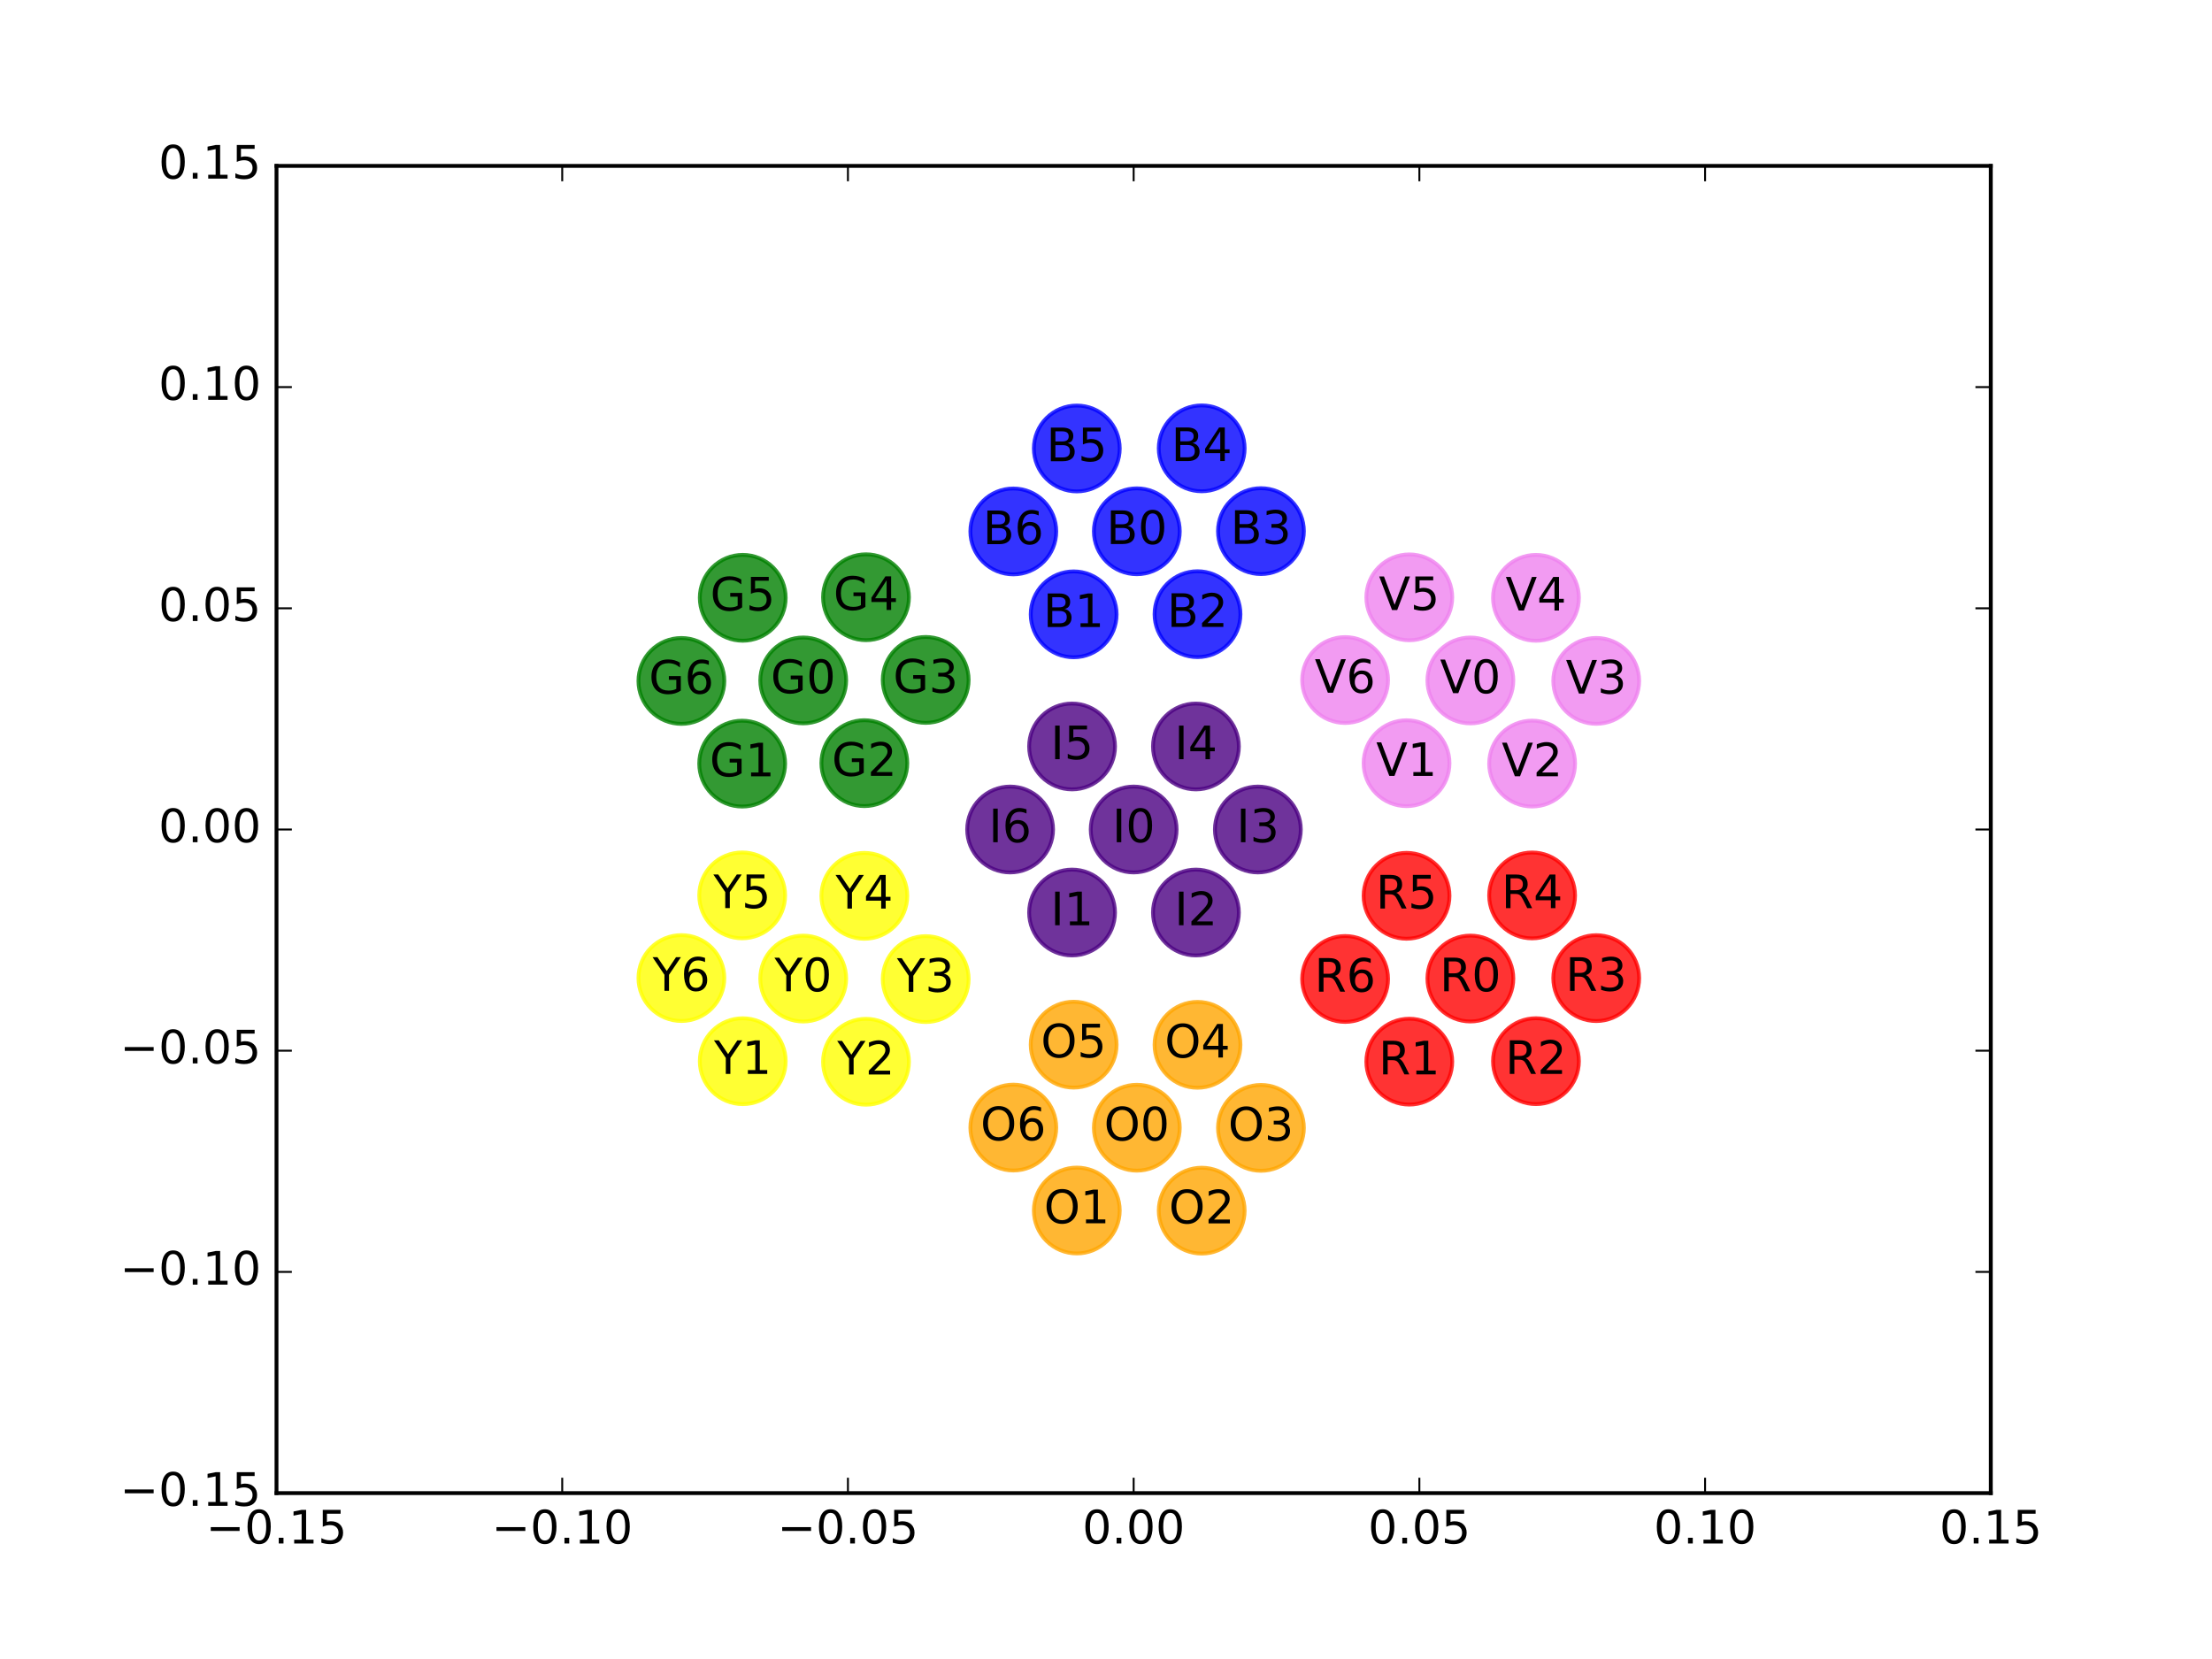 <?xml version="1.0" encoding="utf-8" standalone="no"?>
<!DOCTYPE svg PUBLIC "-//W3C//DTD SVG 1.1//EN"
  "http://www.w3.org/Graphics/SVG/1.1/DTD/svg11.dtd">
<!-- Created with matplotlib (http://matplotlib.org/) -->
<svg height="432pt" version="1.1" viewBox="0 0 576 432" width="576pt" xmlns="http://www.w3.org/2000/svg" xmlns:xlink="http://www.w3.org/1999/xlink">
 <defs>
  <style type="text/css">
*{stroke-linecap:butt;stroke-linejoin:round;stroke-miterlimit:100000;}
  </style>
 </defs>
 <g id="figure_1">
  <g id="patch_1">
   <path d="M 0 432 
L 576 432 
L 576 0 
L 0 0 
z
" style="fill:#ffffff;"/>
  </g>
  <g id="axes_1">
   <g id="patch_2">
    <path d="M 72 388.8 
L 518.4 388.8 
L 518.4 43.2 
L 72 43.2 
z
" style="fill:#ffffff;"/>
   </g>
   <g id="PathCollection_1">
    <defs>
     <path d="M 0 11.18 
C 2.965 11.18 5.809 10.002 7.906 7.906 
C 10.002 5.809 11.18 2.965 11.18 0 
C 11.18 -2.965 10.002 -5.809 7.906 -7.906 
C 5.809 -10.002 2.965 -11.18 0 -11.18 
C -2.965 -11.18 -5.809 -10.002 -7.906 -7.906 
C -10.002 -5.809 -11.18 -2.965 -11.18 0 
C -11.18 2.965 -10.002 5.809 -7.906 7.906 
C -5.809 10.002 -2.965 11.18 0 11.18 
z
" id="C0_0_0752696dd8"/>
    </defs>
    <g clip-path="url(#p308891f3fb)">
     <use style="fill:#4b0082;fill-opacity:0.8;stroke:#4b0082;stroke-opacity:0.8;" x="327.544" xlink:href="#C0_0_0752696dd8" y="216.0"/>
    </g>
    <g clip-path="url(#p308891f3fb)">
     <use style="fill:#ff0000;fill-opacity:0.8;stroke:#ff0000;stroke-opacity:0.8;" x="382.881" xlink:href="#C0_0_0752696dd8" y="254.81"/>
    </g>
    <g clip-path="url(#p308891f3fb)">
     <use style="fill:#ff0000;fill-opacity:0.8;stroke:#ff0000;stroke-opacity:0.8;" x="398.959" xlink:href="#C0_0_0752696dd8" y="233.168"/>
    </g>
    <g clip-path="url(#p308891f3fb)">
     <use style="fill:#0000ff;fill-opacity:0.8;stroke:#0000ff;stroke-opacity:0.8;" x="280.396" xlink:href="#C0_0_0752696dd8" y="116.782"/>
    </g>
    <g clip-path="url(#p308891f3fb)">
     <use style="fill:#4b0082;fill-opacity:0.8;stroke:#4b0082;stroke-opacity:0.8;" x="311.416" xlink:href="#C0_0_0752696dd8" y="237.62"/>
    </g>
    <g clip-path="url(#p308891f3fb)">
     <use style="fill:#0000ff;fill-opacity:0.8;stroke:#0000ff;stroke-opacity:0.8;" x="296.027" xlink:href="#C0_0_0752696dd8" y="138.346"/>
    </g>
    <g clip-path="url(#p308891f3fb)">
     <use style="fill:#4b0082;fill-opacity:0.8;stroke:#4b0082;stroke-opacity:0.8;" x="263.033" xlink:href="#C0_0_0752696dd8" y="216.0"/>
    </g>
    <g clip-path="url(#p308891f3fb)">
     <use style="fill:#ee82ee;fill-opacity:0.8;stroke:#ee82ee;stroke-opacity:0.8;" x="366.262" xlink:href="#C0_0_0752696dd8" y="198.737"/>
    </g>
    <g clip-path="url(#p308891f3fb)">
     <use style="fill:#ffa500;fill-opacity:0.8;stroke:#ffa500;stroke-opacity:0.8;" x="311.828" xlink:href="#C0_0_0752696dd8" y="272.069"/>
    </g>
    <g clip-path="url(#p308891f3fb)">
     <use style="fill:#ff0000;fill-opacity:0.8;stroke:#ff0000;stroke-opacity:0.8;" x="366.262" xlink:href="#C0_0_0752696dd8" y="233.263"/>
    </g>
    <g clip-path="url(#p308891f3fb)">
     <use style="fill:#0000ff;fill-opacity:0.8;stroke:#0000ff;stroke-opacity:0.8;" x="312.921" xlink:href="#C0_0_0752696dd8" y="116.748"/>
    </g>
    <g clip-path="url(#p308891f3fb)">
     <use style="fill:#ff0000;fill-opacity:0.8;stroke:#ff0000;stroke-opacity:0.8;" x="350.266" xlink:href="#C0_0_0752696dd8" y="254.921"/>
    </g>
    <g clip-path="url(#p308891f3fb)">
     <use style="fill:#0000ff;fill-opacity:0.8;stroke:#0000ff;stroke-opacity:0.8;" x="263.865" xlink:href="#C0_0_0752696dd8" y="138.384"/>
    </g>
    <g clip-path="url(#p308891f3fb)">
     <use style="fill:#4b0082;fill-opacity:0.8;stroke:#4b0082;stroke-opacity:0.8;" x="311.416" xlink:href="#C0_0_0752696dd8" y="194.38"/>
    </g>
    <g clip-path="url(#p308891f3fb)">
     <use style="fill:#0000ff;fill-opacity:0.8;stroke:#0000ff;stroke-opacity:0.8;" x="279.58" xlink:href="#C0_0_0752696dd8" y="159.972"/>
    </g>
    <g clip-path="url(#p308891f3fb)">
     <use style="fill:#0000ff;fill-opacity:0.8;stroke:#0000ff;stroke-opacity:0.8;" x="328.348" xlink:href="#C0_0_0752696dd8" y="138.308"/>
    </g>
    <g clip-path="url(#p308891f3fb)">
     <use style="fill:#ffa500;fill-opacity:0.8;stroke:#ffa500;stroke-opacity:0.8;" x="263.865" xlink:href="#C0_0_0752696dd8" y="293.616"/>
    </g>
    <g clip-path="url(#p308891f3fb)">
     <use style="fill:#4b0082;fill-opacity:0.8;stroke:#4b0082;stroke-opacity:0.8;" x="295.207" xlink:href="#C0_0_0752696dd8" y="216.0"/>
    </g>
    <g clip-path="url(#p308891f3fb)">
     <use style="fill:#ee82ee;fill-opacity:0.8;stroke:#ee82ee;stroke-opacity:0.8;" x="366.975" xlink:href="#C0_0_0752696dd8" y="155.545"/>
    </g>
    <g clip-path="url(#p308891f3fb)">
     <use style="fill:#4b0082;fill-opacity:0.8;stroke:#4b0082;stroke-opacity:0.8;" x="279.164" xlink:href="#C0_0_0752696dd8" y="194.377"/>
    </g>
    <g clip-path="url(#p308891f3fb)">
     <use style="fill:#0000ff;fill-opacity:0.8;stroke:#0000ff;stroke-opacity:0.8;" x="311.828" xlink:href="#C0_0_0752696dd8" y="159.931"/>
    </g>
    <g clip-path="url(#p308891f3fb)">
     <use style="fill:#ffff00;fill-opacity:0.8;stroke:#ffff00;stroke-opacity:0.8;" x="177.432" xlink:href="#C0_0_0752696dd8" y="254.686"/>
    </g>
    <g clip-path="url(#p308891f3fb)">
     <use style="fill:#ffff00;fill-opacity:0.8;stroke:#ffff00;stroke-opacity:0.8;" x="225.502" xlink:href="#C0_0_0752696dd8" y="276.48"/>
    </g>
    <g clip-path="url(#p308891f3fb)">
     <use style="fill:#008000;fill-opacity:0.8;stroke:#008000;stroke-opacity:0.8;" x="225.073" xlink:href="#C0_0_0752696dd8" y="198.725"/>
    </g>
    <g clip-path="url(#p308891f3fb)">
     <use style="fill:#ffff00;fill-opacity:0.8;stroke:#ffff00;stroke-opacity:0.8;" x="193.408" xlink:href="#C0_0_0752696dd8" y="276.336"/>
    </g>
    <g clip-path="url(#p308891f3fb)">
     <use style="fill:#008000;fill-opacity:0.8;stroke:#008000;stroke-opacity:0.8;" x="209.158" xlink:href="#C0_0_0752696dd8" y="177.183"/>
    </g>
    <g clip-path="url(#p308891f3fb)">
     <use style="fill:#ee82ee;fill-opacity:0.8;stroke:#ee82ee;stroke-opacity:0.8;" x="350.266" xlink:href="#C0_0_0752696dd8" y="177.079"/>
    </g>
    <g clip-path="url(#p308891f3fb)">
     <use style="fill:#4b0082;fill-opacity:0.8;stroke:#4b0082;stroke-opacity:0.8;" x="279.164" xlink:href="#C0_0_0752696dd8" y="237.62"/>
    </g>
    <g clip-path="url(#p308891f3fb)">
     <use style="fill:#ffa500;fill-opacity:0.8;stroke:#ffa500;stroke-opacity:0.8;" x="280.396" xlink:href="#C0_0_0752696dd8" y="315.218"/>
    </g>
    <g clip-path="url(#p308891f3fb)">
     <use style="fill:#ee82ee;fill-opacity:0.8;stroke:#ee82ee;stroke-opacity:0.8;" x="415.653" xlink:href="#C0_0_0752696dd8" y="177.299"/>
    </g>
    <g clip-path="url(#p308891f3fb)">
     <use style="fill:#008000;fill-opacity:0.8;stroke:#008000;stroke-opacity:0.8;" x="193.262" xlink:href="#C0_0_0752696dd8" y="198.846"/>
    </g>
    <g clip-path="url(#p308891f3fb)">
     <use style="fill:#ffff00;fill-opacity:0.8;stroke:#ffff00;stroke-opacity:0.8;" x="193.262" xlink:href="#C0_0_0752696dd8" y="233.154"/>
    </g>
    <g clip-path="url(#p308891f3fb)">
     <use style="fill:#ee82ee;fill-opacity:0.8;stroke:#ee82ee;stroke-opacity:0.8;" x="382.881" xlink:href="#C0_0_0752696dd8" y="177.19"/>
    </g>
    <g clip-path="url(#p308891f3fb)">
     <use style="fill:#ff0000;fill-opacity:0.8;stroke:#ff0000;stroke-opacity:0.8;" x="399.961" xlink:href="#C0_0_0752696dd8" y="276.329"/>
    </g>
    <g clip-path="url(#p308891f3fb)">
     <use style="fill:#ffff00;fill-opacity:0.8;stroke:#ffff00;stroke-opacity:0.8;" x="241.049" xlink:href="#C0_0_0752696dd8" y="254.951"/>
    </g>
    <g clip-path="url(#p308891f3fb)">
     <use style="fill:#ff0000;fill-opacity:0.8;stroke:#ff0000;stroke-opacity:0.8;" x="415.653" xlink:href="#C0_0_0752696dd8" y="254.701"/>
    </g>
    <g clip-path="url(#p308891f3fb)">
     <use style="fill:#ffa500;fill-opacity:0.8;stroke:#ffa500;stroke-opacity:0.8;" x="296.027" xlink:href="#C0_0_0752696dd8" y="293.654"/>
    </g>
    <g clip-path="url(#p308891f3fb)">
     <use style="fill:#008000;fill-opacity:0.8;stroke:#008000;stroke-opacity:0.8;" x="177.432" xlink:href="#C0_0_0752696dd8" y="177.314"/>
    </g>
    <g clip-path="url(#p308891f3fb)">
     <use style="fill:#ffa500;fill-opacity:0.8;stroke:#ffa500;stroke-opacity:0.8;" x="312.921" xlink:href="#C0_0_0752696dd8" y="315.252"/>
    </g>
    <g clip-path="url(#p308891f3fb)">
     <use style="fill:#008000;fill-opacity:0.8;stroke:#008000;stroke-opacity:0.8;" x="193.408" xlink:href="#C0_0_0752696dd8" y="155.664"/>
    </g>
    <g clip-path="url(#p308891f3fb)">
     <use style="fill:#ffa500;fill-opacity:0.8;stroke:#ffa500;stroke-opacity:0.8;" x="279.58" xlink:href="#C0_0_0752696dd8" y="272.028"/>
    </g>
    <g clip-path="url(#p308891f3fb)">
     <use style="fill:#ee82ee;fill-opacity:0.8;stroke:#ee82ee;stroke-opacity:0.8;" x="399.961" xlink:href="#C0_0_0752696dd8" y="155.671"/>
    </g>
    <g clip-path="url(#p308891f3fb)">
     <use style="fill:#008000;fill-opacity:0.8;stroke:#008000;stroke-opacity:0.8;" x="241.049" xlink:href="#C0_0_0752696dd8" y="177.049"/>
    </g>
    <g clip-path="url(#p308891f3fb)">
     <use style="fill:#ee82ee;fill-opacity:0.8;stroke:#ee82ee;stroke-opacity:0.8;" x="398.959" xlink:href="#C0_0_0752696dd8" y="198.832"/>
    </g>
    <g clip-path="url(#p308891f3fb)">
     <use style="fill:#ff0000;fill-opacity:0.8;stroke:#ff0000;stroke-opacity:0.8;" x="366.975" xlink:href="#C0_0_0752696dd8" y="276.455"/>
    </g>
    <g clip-path="url(#p308891f3fb)">
     <use style="fill:#ffff00;fill-opacity:0.8;stroke:#ffff00;stroke-opacity:0.8;" x="225.073" xlink:href="#C0_0_0752696dd8" y="233.275"/>
    </g>
    <g clip-path="url(#p308891f3fb)">
     <use style="fill:#ffff00;fill-opacity:0.8;stroke:#ffff00;stroke-opacity:0.8;" x="209.158" xlink:href="#C0_0_0752696dd8" y="254.817"/>
    </g>
    <g clip-path="url(#p308891f3fb)">
     <use style="fill:#008000;fill-opacity:0.8;stroke:#008000;stroke-opacity:0.8;" x="225.502" xlink:href="#C0_0_0752696dd8" y="155.52"/>
    </g>
    <g clip-path="url(#p308891f3fb)">
     <use style="fill:#ffa500;fill-opacity:0.8;stroke:#ffa500;stroke-opacity:0.8;" x="328.348" xlink:href="#C0_0_0752696dd8" y="293.692"/>
    </g>
   </g>
   <g id="patch_3">
    <path d="M 72 43.2 
L 518.4 43.2 
" style="fill:none;stroke:#000000;stroke-linecap:square;stroke-linejoin:miter;"/>
   </g>
   <g id="patch_4">
    <path d="M 518.4 388.8 
L 518.4 43.2 
" style="fill:none;stroke:#000000;stroke-linecap:square;stroke-linejoin:miter;"/>
   </g>
   <g id="patch_5">
    <path d="M 72 388.8 
L 518.4 388.8 
" style="fill:none;stroke:#000000;stroke-linecap:square;stroke-linejoin:miter;"/>
   </g>
   <g id="patch_6">
    <path d="M 72 388.8 
L 72 43.2 
" style="fill:none;stroke:#000000;stroke-linecap:square;stroke-linejoin:miter;"/>
   </g>
   <g id="matplotlib.axis_1">
    <g id="xtick_1">
     <g id="line2d_1">
      <defs>
       <path d="M 0 0 
L 0 -4 
" id="mbc39b14238" style="stroke:#000000;stroke-width:0.5;"/>
      </defs>
      <g>
       <use style="stroke:#000000;stroke-width:0.5;" x="72.0" xlink:href="#mbc39b14238" y="388.8"/>
      </g>
     </g>
     <g id="line2d_2">
      <defs>
       <path d="M 0 0 
L 0 4 
" id="maab8dbf951" style="stroke:#000000;stroke-width:0.5;"/>
      </defs>
      <g>
       <use style="stroke:#000000;stroke-width:0.5;" x="72.0" xlink:href="#maab8dbf951" y="43.2"/>
      </g>
     </g>
     <g id="text_1">
      <!-- −0.15 -->
      <defs>
       <path d="M 12.406 8.297 
L 28.516 8.297 
L 28.516 63.922 
L 10.984 60.406 
L 10.984 69.391 
L 28.422 72.906 
L 38.281 72.906 
L 38.281 8.297 
L 54.391 8.297 
L 54.391 0 
L 12.406 0 
z
" id="BitstreamVeraSans-Roman-31"/>
       <path d="M 31.781 66.406 
Q 24.172 66.406 20.328 58.906 
Q 16.5 51.422 16.5 36.375 
Q 16.5 21.391 20.328 13.891 
Q 24.172 6.391 31.781 6.391 
Q 39.453 6.391 43.281 13.891 
Q 47.125 21.391 47.125 36.375 
Q 47.125 51.422 43.281 58.906 
Q 39.453 66.406 31.781 66.406 
M 31.781 74.219 
Q 44.047 74.219 50.516 64.516 
Q 56.984 54.828 56.984 36.375 
Q 56.984 17.969 50.516 8.266 
Q 44.047 -1.422 31.781 -1.422 
Q 19.531 -1.422 13.062 8.266 
Q 6.594 17.969 6.594 36.375 
Q 6.594 54.828 13.062 64.516 
Q 19.531 74.219 31.781 74.219 
" id="BitstreamVeraSans-Roman-30"/>
       <path d="M 10.594 35.5 
L 73.188 35.5 
L 73.188 27.203 
L 10.594 27.203 
z
" id="BitstreamVeraSans-Roman-2212"/>
       <path d="M 10.797 72.906 
L 49.516 72.906 
L 49.516 64.594 
L 19.828 64.594 
L 19.828 46.734 
Q 21.969 47.469 24.109 47.828 
Q 26.266 48.188 28.422 48.188 
Q 40.625 48.188 47.75 41.5 
Q 54.891 34.812 54.891 23.391 
Q 54.891 11.625 47.562 5.094 
Q 40.234 -1.422 26.906 -1.422 
Q 22.312 -1.422 17.547 -0.641 
Q 12.797 0.141 7.719 1.703 
L 7.719 11.625 
Q 12.109 9.234 16.797 8.062 
Q 21.484 6.891 26.703 6.891 
Q 35.156 6.891 40.078 11.328 
Q 45.016 15.766 45.016 23.391 
Q 45.016 31 40.078 35.438 
Q 35.156 39.891 26.703 39.891 
Q 22.75 39.891 18.812 39.016 
Q 14.891 38.141 10.797 36.281 
z
" id="BitstreamVeraSans-Roman-35"/>
       <path d="M 10.688 12.406 
L 21 12.406 
L 21 0 
L 10.688 0 
z
" id="BitstreamVeraSans-Roman-2e"/>
      </defs>
      <g transform="translate(53.613 401.918)scale(0.12 -0.12)">
       <use xlink:href="#BitstreamVeraSans-Roman-2212"/>
       <use x="83.789" xlink:href="#BitstreamVeraSans-Roman-30"/>
       <use x="147.412" xlink:href="#BitstreamVeraSans-Roman-2e"/>
       <use x="179.199" xlink:href="#BitstreamVeraSans-Roman-31"/>
       <use x="242.822" xlink:href="#BitstreamVeraSans-Roman-35"/>
      </g>
     </g>
    </g>
    <g id="xtick_2">
     <g id="line2d_3">
      <g>
       <use style="stroke:#000000;stroke-width:0.5;" x="146.4" xlink:href="#mbc39b14238" y="388.8"/>
      </g>
     </g>
     <g id="line2d_4">
      <g>
       <use style="stroke:#000000;stroke-width:0.5;" x="146.4" xlink:href="#maab8dbf951" y="43.2"/>
      </g>
     </g>
     <g id="text_2">
      <!-- −0.10 -->
      <g transform="translate(128.013 401.918)scale(0.12 -0.12)">
       <use xlink:href="#BitstreamVeraSans-Roman-2212"/>
       <use x="83.789" xlink:href="#BitstreamVeraSans-Roman-30"/>
       <use x="147.412" xlink:href="#BitstreamVeraSans-Roman-2e"/>
       <use x="179.199" xlink:href="#BitstreamVeraSans-Roman-31"/>
       <use x="242.822" xlink:href="#BitstreamVeraSans-Roman-30"/>
      </g>
     </g>
    </g>
    <g id="xtick_3">
     <g id="line2d_5">
      <g>
       <use style="stroke:#000000;stroke-width:0.5;" x="220.8" xlink:href="#mbc39b14238" y="388.8"/>
      </g>
     </g>
     <g id="line2d_6">
      <g>
       <use style="stroke:#000000;stroke-width:0.5;" x="220.8" xlink:href="#maab8dbf951" y="43.2"/>
      </g>
     </g>
     <g id="text_3">
      <!-- −0.05 -->
      <g transform="translate(202.413 401.918)scale(0.12 -0.12)">
       <use xlink:href="#BitstreamVeraSans-Roman-2212"/>
       <use x="83.789" xlink:href="#BitstreamVeraSans-Roman-30"/>
       <use x="147.412" xlink:href="#BitstreamVeraSans-Roman-2e"/>
       <use x="179.199" xlink:href="#BitstreamVeraSans-Roman-30"/>
       <use x="242.822" xlink:href="#BitstreamVeraSans-Roman-35"/>
      </g>
     </g>
    </g>
    <g id="xtick_4">
     <g id="line2d_7">
      <g>
       <use style="stroke:#000000;stroke-width:0.5;" x="295.2" xlink:href="#mbc39b14238" y="388.8"/>
      </g>
     </g>
     <g id="line2d_8">
      <g>
       <use style="stroke:#000000;stroke-width:0.5;" x="295.2" xlink:href="#maab8dbf951" y="43.2"/>
      </g>
     </g>
     <g id="text_4">
      <!-- 0.00 -->
      <g transform="translate(281.841 401.918)scale(0.12 -0.12)">
       <use xlink:href="#BitstreamVeraSans-Roman-30"/>
       <use x="63.623" xlink:href="#BitstreamVeraSans-Roman-2e"/>
       <use x="95.41" xlink:href="#BitstreamVeraSans-Roman-30"/>
       <use x="159.033" xlink:href="#BitstreamVeraSans-Roman-30"/>
      </g>
     </g>
    </g>
    <g id="xtick_5">
     <g id="line2d_9">
      <g>
       <use style="stroke:#000000;stroke-width:0.5;" x="369.6" xlink:href="#mbc39b14238" y="388.8"/>
      </g>
     </g>
     <g id="line2d_10">
      <g>
       <use style="stroke:#000000;stroke-width:0.5;" x="369.6" xlink:href="#maab8dbf951" y="43.2"/>
      </g>
     </g>
     <g id="text_5">
      <!-- 0.05 -->
      <g transform="translate(356.241 401.918)scale(0.12 -0.12)">
       <use xlink:href="#BitstreamVeraSans-Roman-30"/>
       <use x="63.623" xlink:href="#BitstreamVeraSans-Roman-2e"/>
       <use x="95.41" xlink:href="#BitstreamVeraSans-Roman-30"/>
       <use x="159.033" xlink:href="#BitstreamVeraSans-Roman-35"/>
      </g>
     </g>
    </g>
    <g id="xtick_6">
     <g id="line2d_11">
      <g>
       <use style="stroke:#000000;stroke-width:0.5;" x="444.0" xlink:href="#mbc39b14238" y="388.8"/>
      </g>
     </g>
     <g id="line2d_12">
      <g>
       <use style="stroke:#000000;stroke-width:0.5;" x="444.0" xlink:href="#maab8dbf951" y="43.2"/>
      </g>
     </g>
     <g id="text_6">
      <!-- 0.10 -->
      <g transform="translate(430.641 401.918)scale(0.12 -0.12)">
       <use xlink:href="#BitstreamVeraSans-Roman-30"/>
       <use x="63.623" xlink:href="#BitstreamVeraSans-Roman-2e"/>
       <use x="95.41" xlink:href="#BitstreamVeraSans-Roman-31"/>
       <use x="159.033" xlink:href="#BitstreamVeraSans-Roman-30"/>
      </g>
     </g>
    </g>
    <g id="xtick_7">
     <g id="line2d_13">
      <g>
       <use style="stroke:#000000;stroke-width:0.5;" x="518.4" xlink:href="#mbc39b14238" y="388.8"/>
      </g>
     </g>
     <g id="line2d_14">
      <g>
       <use style="stroke:#000000;stroke-width:0.5;" x="518.4" xlink:href="#maab8dbf951" y="43.2"/>
      </g>
     </g>
     <g id="text_7">
      <!-- 0.15 -->
      <g transform="translate(505.041 401.918)scale(0.12 -0.12)">
       <use xlink:href="#BitstreamVeraSans-Roman-30"/>
       <use x="63.623" xlink:href="#BitstreamVeraSans-Roman-2e"/>
       <use x="95.41" xlink:href="#BitstreamVeraSans-Roman-31"/>
       <use x="159.033" xlink:href="#BitstreamVeraSans-Roman-35"/>
      </g>
     </g>
    </g>
   </g>
   <g id="matplotlib.axis_2">
    <g id="ytick_1">
     <g id="line2d_15">
      <defs>
       <path d="M 0 0 
L 4 0 
" id="m7280c7405e" style="stroke:#000000;stroke-width:0.5;"/>
      </defs>
      <g>
       <use style="stroke:#000000;stroke-width:0.5;" x="72.0" xlink:href="#m7280c7405e" y="388.8"/>
      </g>
     </g>
     <g id="line2d_16">
      <defs>
       <path d="M 0 0 
L -4 0 
" id="m918b59bd7e" style="stroke:#000000;stroke-width:0.5;"/>
      </defs>
      <g>
       <use style="stroke:#000000;stroke-width:0.5;" x="518.4" xlink:href="#m918b59bd7e" y="388.8"/>
      </g>
     </g>
     <g id="text_8">
      <!-- −0.15 -->
      <g transform="translate(31.226 392.111)scale(0.12 -0.12)">
       <use xlink:href="#BitstreamVeraSans-Roman-2212"/>
       <use x="83.789" xlink:href="#BitstreamVeraSans-Roman-30"/>
       <use x="147.412" xlink:href="#BitstreamVeraSans-Roman-2e"/>
       <use x="179.199" xlink:href="#BitstreamVeraSans-Roman-31"/>
       <use x="242.822" xlink:href="#BitstreamVeraSans-Roman-35"/>
      </g>
     </g>
    </g>
    <g id="ytick_2">
     <g id="line2d_17">
      <g>
       <use style="stroke:#000000;stroke-width:0.5;" x="72.0" xlink:href="#m7280c7405e" y="331.2"/>
      </g>
     </g>
     <g id="line2d_18">
      <g>
       <use style="stroke:#000000;stroke-width:0.5;" x="518.4" xlink:href="#m918b59bd7e" y="331.2"/>
      </g>
     </g>
     <g id="text_9">
      <!-- −0.10 -->
      <g transform="translate(31.226 334.511)scale(0.12 -0.12)">
       <use xlink:href="#BitstreamVeraSans-Roman-2212"/>
       <use x="83.789" xlink:href="#BitstreamVeraSans-Roman-30"/>
       <use x="147.412" xlink:href="#BitstreamVeraSans-Roman-2e"/>
       <use x="179.199" xlink:href="#BitstreamVeraSans-Roman-31"/>
       <use x="242.822" xlink:href="#BitstreamVeraSans-Roman-30"/>
      </g>
     </g>
    </g>
    <g id="ytick_3">
     <g id="line2d_19">
      <g>
       <use style="stroke:#000000;stroke-width:0.5;" x="72.0" xlink:href="#m7280c7405e" y="273.6"/>
      </g>
     </g>
     <g id="line2d_20">
      <g>
       <use style="stroke:#000000;stroke-width:0.5;" x="518.4" xlink:href="#m918b59bd7e" y="273.6"/>
      </g>
     </g>
     <g id="text_10">
      <!-- −0.05 -->
      <g transform="translate(31.226 276.911)scale(0.12 -0.12)">
       <use xlink:href="#BitstreamVeraSans-Roman-2212"/>
       <use x="83.789" xlink:href="#BitstreamVeraSans-Roman-30"/>
       <use x="147.412" xlink:href="#BitstreamVeraSans-Roman-2e"/>
       <use x="179.199" xlink:href="#BitstreamVeraSans-Roman-30"/>
       <use x="242.822" xlink:href="#BitstreamVeraSans-Roman-35"/>
      </g>
     </g>
    </g>
    <g id="ytick_4">
     <g id="line2d_21">
      <g>
       <use style="stroke:#000000;stroke-width:0.5;" x="72.0" xlink:href="#m7280c7405e" y="216.0"/>
      </g>
     </g>
     <g id="line2d_22">
      <g>
       <use style="stroke:#000000;stroke-width:0.5;" x="518.4" xlink:href="#m918b59bd7e" y="216.0"/>
      </g>
     </g>
     <g id="text_11">
      <!-- 0.00 -->
      <g transform="translate(41.281 219.311)scale(0.12 -0.12)">
       <use xlink:href="#BitstreamVeraSans-Roman-30"/>
       <use x="63.623" xlink:href="#BitstreamVeraSans-Roman-2e"/>
       <use x="95.41" xlink:href="#BitstreamVeraSans-Roman-30"/>
       <use x="159.033" xlink:href="#BitstreamVeraSans-Roman-30"/>
      </g>
     </g>
    </g>
    <g id="ytick_5">
     <g id="line2d_23">
      <g>
       <use style="stroke:#000000;stroke-width:0.5;" x="72.0" xlink:href="#m7280c7405e" y="158.4"/>
      </g>
     </g>
     <g id="line2d_24">
      <g>
       <use style="stroke:#000000;stroke-width:0.5;" x="518.4" xlink:href="#m918b59bd7e" y="158.4"/>
      </g>
     </g>
     <g id="text_12">
      <!-- 0.05 -->
      <g transform="translate(41.281 161.711)scale(0.12 -0.12)">
       <use xlink:href="#BitstreamVeraSans-Roman-30"/>
       <use x="63.623" xlink:href="#BitstreamVeraSans-Roman-2e"/>
       <use x="95.41" xlink:href="#BitstreamVeraSans-Roman-30"/>
       <use x="159.033" xlink:href="#BitstreamVeraSans-Roman-35"/>
      </g>
     </g>
    </g>
    <g id="ytick_6">
     <g id="line2d_25">
      <g>
       <use style="stroke:#000000;stroke-width:0.5;" x="72.0" xlink:href="#m7280c7405e" y="100.8"/>
      </g>
     </g>
     <g id="line2d_26">
      <g>
       <use style="stroke:#000000;stroke-width:0.5;" x="518.4" xlink:href="#m918b59bd7e" y="100.8"/>
      </g>
     </g>
     <g id="text_13">
      <!-- 0.10 -->
      <g transform="translate(41.281 104.111)scale(0.12 -0.12)">
       <use xlink:href="#BitstreamVeraSans-Roman-30"/>
       <use x="63.623" xlink:href="#BitstreamVeraSans-Roman-2e"/>
       <use x="95.41" xlink:href="#BitstreamVeraSans-Roman-31"/>
       <use x="159.033" xlink:href="#BitstreamVeraSans-Roman-30"/>
      </g>
     </g>
    </g>
    <g id="ytick_7">
     <g id="line2d_27">
      <g>
       <use style="stroke:#000000;stroke-width:0.5;" x="72.0" xlink:href="#m7280c7405e" y="43.2"/>
      </g>
     </g>
     <g id="line2d_28">
      <g>
       <use style="stroke:#000000;stroke-width:0.5;" x="518.4" xlink:href="#m918b59bd7e" y="43.2"/>
      </g>
     </g>
     <g id="text_14">
      <!-- 0.15 -->
      <g transform="translate(41.281 46.511)scale(0.12 -0.12)">
       <use xlink:href="#BitstreamVeraSans-Roman-30"/>
       <use x="63.623" xlink:href="#BitstreamVeraSans-Roman-2e"/>
       <use x="95.41" xlink:href="#BitstreamVeraSans-Roman-31"/>
       <use x="159.033" xlink:href="#BitstreamVeraSans-Roman-35"/>
      </g>
     </g>
    </g>
   </g>
   <g id="text_15">
    <!-- I3 -->
    <defs>
     <path d="M 9.812 72.906 
L 19.672 72.906 
L 19.672 0 
L 9.812 0 
z
" id="BitstreamVeraSans-Roman-49"/>
     <path d="M 40.578 39.312 
Q 47.656 37.797 51.625 33 
Q 55.609 28.219 55.609 21.188 
Q 55.609 10.406 48.188 4.484 
Q 40.766 -1.422 27.094 -1.422 
Q 22.516 -1.422 17.656 -0.516 
Q 12.797 0.391 7.625 2.203 
L 7.625 11.719 
Q 11.719 9.328 16.594 8.109 
Q 21.484 6.891 26.812 6.891 
Q 36.078 6.891 40.938 10.547 
Q 45.797 14.203 45.797 21.188 
Q 45.797 27.641 41.281 31.266 
Q 36.766 34.906 28.719 34.906 
L 20.219 34.906 
L 20.219 43.016 
L 29.109 43.016 
Q 36.375 43.016 40.234 45.922 
Q 44.094 48.828 44.094 54.297 
Q 44.094 59.906 40.109 62.906 
Q 36.141 65.922 28.719 65.922 
Q 24.656 65.922 20.016 65.031 
Q 15.375 64.156 9.812 62.312 
L 9.812 71.094 
Q 15.438 72.656 20.344 73.438 
Q 25.25 74.219 29.594 74.219 
Q 40.828 74.219 47.359 69.109 
Q 53.906 64.016 53.906 55.328 
Q 53.906 49.266 50.438 45.094 
Q 46.969 40.922 40.578 39.312 
" id="BitstreamVeraSans-Roman-33"/>
    </defs>
    <g transform="translate(321.957 219.311)scale(0.12 -0.12)">
     <use xlink:href="#BitstreamVeraSans-Roman-49"/>
     <use x="29.492" xlink:href="#BitstreamVeraSans-Roman-33"/>
    </g>
   </g>
   <g id="text_16">
    <!-- R0 -->
    <defs>
     <path d="M 44.391 34.188 
Q 47.562 33.109 50.562 29.594 
Q 53.562 26.078 56.594 19.922 
L 66.609 0 
L 56 0 
L 46.688 18.703 
Q 43.062 26.031 39.672 28.422 
Q 36.281 30.812 30.422 30.812 
L 19.672 30.812 
L 19.672 0 
L 9.812 0 
L 9.812 72.906 
L 32.078 72.906 
Q 44.578 72.906 50.734 67.672 
Q 56.891 62.453 56.891 51.906 
Q 56.891 45.016 53.688 40.469 
Q 50.484 35.938 44.391 34.188 
M 19.672 64.797 
L 19.672 38.922 
L 32.078 38.922 
Q 39.203 38.922 42.844 42.219 
Q 46.484 45.516 46.484 51.906 
Q 46.484 58.297 42.844 61.547 
Q 39.203 64.797 32.078 64.797 
z
" id="BitstreamVeraSans-Roman-52"/>
    </defs>
    <g transform="translate(374.894 258.121)scale(0.12 -0.12)">
     <use xlink:href="#BitstreamVeraSans-Roman-52"/>
     <use x="69.482" xlink:href="#BitstreamVeraSans-Roman-30"/>
    </g>
   </g>
   <g id="text_17">
    <!-- R4 -->
    <defs>
     <path d="M 37.797 64.312 
L 12.891 25.391 
L 37.797 25.391 
z
M 35.203 72.906 
L 47.609 72.906 
L 47.609 25.391 
L 58.016 25.391 
L 58.016 17.188 
L 47.609 17.188 
L 47.609 0 
L 37.797 0 
L 37.797 17.188 
L 4.891 17.188 
L 4.891 26.703 
z
" id="BitstreamVeraSans-Roman-34"/>
    </defs>
    <g transform="translate(390.973 236.479)scale(0.12 -0.12)">
     <use xlink:href="#BitstreamVeraSans-Roman-52"/>
     <use x="69.482" xlink:href="#BitstreamVeraSans-Roman-34"/>
    </g>
   </g>
   <g id="text_18">
    <!-- B5 -->
    <defs>
     <path d="M 19.672 34.812 
L 19.672 8.109 
L 35.5 8.109 
Q 43.453 8.109 47.281 11.406 
Q 51.125 14.703 51.125 21.484 
Q 51.125 28.328 47.281 31.562 
Q 43.453 34.812 35.5 34.812 
z
M 19.672 64.797 
L 19.672 42.828 
L 34.281 42.828 
Q 41.5 42.828 45.031 45.531 
Q 48.578 48.25 48.578 53.812 
Q 48.578 59.328 45.031 62.062 
Q 41.5 64.797 34.281 64.797 
z
M 9.812 72.906 
L 35.016 72.906 
Q 46.297 72.906 52.391 68.219 
Q 58.5 63.531 58.5 54.891 
Q 58.5 48.188 55.375 44.234 
Q 52.25 40.281 46.188 39.312 
Q 53.469 37.75 57.5 32.781 
Q 61.531 27.828 61.531 20.406 
Q 61.531 10.641 54.891 5.312 
Q 48.25 0 35.984 0 
L 9.812 0 
z
" id="BitstreamVeraSans-Roman-42"/>
    </defs>
    <g transform="translate(272.462 120.093)scale(0.12 -0.12)">
     <use xlink:href="#BitstreamVeraSans-Roman-42"/>
     <use x="68.604" xlink:href="#BitstreamVeraSans-Roman-35"/>
    </g>
   </g>
   <g id="text_19">
    <!-- I2 -->
    <defs>
     <path d="M 19.188 8.297 
L 53.609 8.297 
L 53.609 0 
L 7.328 0 
L 7.328 8.297 
Q 12.938 14.109 22.625 23.891 
Q 32.328 33.688 34.812 36.531 
Q 39.547 41.844 41.422 45.531 
Q 43.312 49.219 43.312 52.781 
Q 43.312 58.594 39.234 62.25 
Q 35.156 65.922 28.609 65.922 
Q 23.969 65.922 18.812 64.312 
Q 13.672 62.703 7.812 59.422 
L 7.812 69.391 
Q 13.766 71.781 18.938 73 
Q 24.125 74.219 28.422 74.219 
Q 39.75 74.219 46.484 68.547 
Q 53.219 62.891 53.219 53.422 
Q 53.219 48.922 51.531 44.891 
Q 49.859 40.875 45.406 35.406 
Q 44.188 33.984 37.641 27.219 
Q 31.109 20.453 19.188 8.297 
" id="BitstreamVeraSans-Roman-32"/>
    </defs>
    <g transform="translate(305.829 240.931)scale(0.12 -0.12)">
     <use xlink:href="#BitstreamVeraSans-Roman-49"/>
     <use x="29.492" xlink:href="#BitstreamVeraSans-Roman-32"/>
    </g>
   </g>
   <g id="text_20">
    <!-- B0 -->
    <g transform="translate(288.093 141.658)scale(0.12 -0.12)">
     <use xlink:href="#BitstreamVeraSans-Roman-42"/>
     <use x="68.604" xlink:href="#BitstreamVeraSans-Roman-30"/>
    </g>
   </g>
   <g id="text_21">
    <!-- I6 -->
    <defs>
     <path d="M 33.016 40.375 
Q 26.375 40.375 22.484 35.828 
Q 18.609 31.297 18.609 23.391 
Q 18.609 15.531 22.484 10.953 
Q 26.375 6.391 33.016 6.391 
Q 39.656 6.391 43.531 10.953 
Q 47.406 15.531 47.406 23.391 
Q 47.406 31.297 43.531 35.828 
Q 39.656 40.375 33.016 40.375 
M 52.594 71.297 
L 52.594 62.312 
Q 48.875 64.062 45.094 64.984 
Q 41.312 65.922 37.594 65.922 
Q 27.828 65.922 22.672 59.328 
Q 17.531 52.734 16.797 39.406 
Q 19.672 43.656 24.016 45.922 
Q 28.375 48.188 33.594 48.188 
Q 44.578 48.188 50.953 41.516 
Q 57.328 34.859 57.328 23.391 
Q 57.328 12.156 50.688 5.359 
Q 44.047 -1.422 33.016 -1.422 
Q 20.359 -1.422 13.672 8.266 
Q 6.984 17.969 6.984 36.375 
Q 6.984 53.656 15.188 63.938 
Q 23.391 74.219 37.203 74.219 
Q 40.922 74.219 44.703 73.484 
Q 48.484 72.75 52.594 71.297 
" id="BitstreamVeraSans-Roman-36"/>
    </defs>
    <g transform="translate(257.446 219.311)scale(0.12 -0.12)">
     <use xlink:href="#BitstreamVeraSans-Roman-49"/>
     <use x="29.492" xlink:href="#BitstreamVeraSans-Roman-36"/>
    </g>
   </g>
   <g id="text_22">
    <!-- V1 -->
    <defs>
     <path d="M 28.609 0 
L 0.781 72.906 
L 11.078 72.906 
L 34.188 11.531 
L 57.328 72.906 
L 67.578 72.906 
L 39.797 0 
z
" id="BitstreamVeraSans-Roman-56"/>
    </defs>
    <g transform="translate(358.34 202.049)scale(0.12 -0.12)">
     <use xlink:href="#BitstreamVeraSans-Roman-56"/>
     <use x="68.408" xlink:href="#BitstreamVeraSans-Roman-31"/>
    </g>
   </g>
   <g id="text_23">
    <!-- O4 -->
    <defs>
     <path d="M 39.406 66.219 
Q 28.656 66.219 22.328 58.203 
Q 16.016 50.203 16.016 36.375 
Q 16.016 22.609 22.328 14.594 
Q 28.656 6.594 39.406 6.594 
Q 50.141 6.594 56.422 14.594 
Q 62.703 22.609 62.703 36.375 
Q 62.703 50.203 56.422 58.203 
Q 50.141 66.219 39.406 66.219 
M 39.406 74.219 
Q 54.734 74.219 63.906 63.938 
Q 73.094 53.656 73.094 36.375 
Q 73.094 19.141 63.906 8.859 
Q 54.734 -1.422 39.406 -1.422 
Q 24.031 -1.422 14.812 8.828 
Q 5.609 19.094 5.609 36.375 
Q 5.609 53.656 14.812 63.938 
Q 24.031 74.219 39.406 74.219 
" id="BitstreamVeraSans-Roman-4f"/>
    </defs>
    <g transform="translate(303.287 275.38)scale(0.12 -0.12)">
     <use xlink:href="#BitstreamVeraSans-Roman-4f"/>
     <use x="78.711" xlink:href="#BitstreamVeraSans-Roman-34"/>
    </g>
   </g>
   <g id="text_24">
    <!-- R5 -->
    <g transform="translate(358.276 236.574)scale(0.12 -0.12)">
     <use xlink:href="#BitstreamVeraSans-Roman-52"/>
     <use x="69.482" xlink:href="#BitstreamVeraSans-Roman-35"/>
    </g>
   </g>
   <g id="text_25">
    <!-- B4 -->
    <g transform="translate(304.987 120.059)scale(0.12 -0.12)">
     <use xlink:href="#BitstreamVeraSans-Roman-42"/>
     <use x="68.604" xlink:href="#BitstreamVeraSans-Roman-34"/>
    </g>
   </g>
   <g id="text_26">
    <!-- R6 -->
    <g transform="translate(342.279 258.233)scale(0.12 -0.12)">
     <use xlink:href="#BitstreamVeraSans-Roman-52"/>
     <use x="69.482" xlink:href="#BitstreamVeraSans-Roman-36"/>
    </g>
   </g>
   <g id="text_27">
    <!-- B6 -->
    <g transform="translate(255.931 141.696)scale(0.12 -0.12)">
     <use xlink:href="#BitstreamVeraSans-Roman-42"/>
     <use x="68.604" xlink:href="#BitstreamVeraSans-Roman-36"/>
    </g>
   </g>
   <g id="text_28">
    <!-- I4 -->
    <g transform="translate(305.829 197.691)scale(0.12 -0.12)">
     <use xlink:href="#BitstreamVeraSans-Roman-49"/>
     <use x="29.492" xlink:href="#BitstreamVeraSans-Roman-34"/>
    </g>
   </g>
   <g id="text_29">
    <!-- B1 -->
    <g transform="translate(271.646 163.283)scale(0.12 -0.12)">
     <use xlink:href="#BitstreamVeraSans-Roman-42"/>
     <use x="68.604" xlink:href="#BitstreamVeraSans-Roman-31"/>
    </g>
   </g>
   <g id="text_30">
    <!-- B3 -->
    <g transform="translate(320.414 141.619)scale(0.12 -0.12)">
     <use xlink:href="#BitstreamVeraSans-Roman-42"/>
     <use x="68.604" xlink:href="#BitstreamVeraSans-Roman-33"/>
    </g>
   </g>
   <g id="text_31">
    <!-- O6 -->
    <g transform="translate(255.324 296.927)scale(0.12 -0.12)">
     <use xlink:href="#BitstreamVeraSans-Roman-4f"/>
     <use x="78.711" xlink:href="#BitstreamVeraSans-Roman-36"/>
    </g>
   </g>
   <g id="text_32">
    <!-- I0 -->
    <g transform="translate(289.62 219.311)scale(0.12 -0.12)">
     <use xlink:href="#BitstreamVeraSans-Roman-49"/>
     <use x="29.492" xlink:href="#BitstreamVeraSans-Roman-30"/>
    </g>
   </g>
   <g id="text_33">
    <!-- V5 -->
    <g transform="translate(359.053 158.856)scale(0.12 -0.12)">
     <use xlink:href="#BitstreamVeraSans-Roman-56"/>
     <use x="68.408" xlink:href="#BitstreamVeraSans-Roman-35"/>
    </g>
   </g>
   <g id="text_34">
    <!-- I5 -->
    <g transform="translate(273.577 197.689)scale(0.12 -0.12)">
     <use xlink:href="#BitstreamVeraSans-Roman-49"/>
     <use x="29.492" xlink:href="#BitstreamVeraSans-Roman-35"/>
    </g>
   </g>
   <g id="text_35">
    <!-- B2 -->
    <g transform="translate(303.894 163.242)scale(0.12 -0.12)">
     <use xlink:href="#BitstreamVeraSans-Roman-42"/>
     <use x="68.604" xlink:href="#BitstreamVeraSans-Roman-32"/>
    </g>
   </g>
   <g id="text_36">
    <!-- Y6 -->
    <defs>
     <path d="M -0.203 72.906 
L 10.406 72.906 
L 30.609 42.922 
L 50.688 72.906 
L 61.281 72.906 
L 35.5 34.719 
L 35.5 0 
L 25.594 0 
L 25.594 34.719 
z
" id="BitstreamVeraSans-Roman-59"/>
    </defs>
    <g transform="translate(169.95 257.998)scale(0.12 -0.12)">
     <use xlink:href="#BitstreamVeraSans-Roman-59"/>
     <use x="61.084" xlink:href="#BitstreamVeraSans-Roman-36"/>
    </g>
   </g>
   <g id="text_37">
    <!-- Y2 -->
    <g transform="translate(218.02 279.791)scale(0.12 -0.12)">
     <use xlink:href="#BitstreamVeraSans-Roman-59"/>
     <use x="61.084" xlink:href="#BitstreamVeraSans-Roman-32"/>
    </g>
   </g>
   <g id="text_38">
    <!-- G2 -->
    <defs>
     <path d="M 59.516 10.406 
L 59.516 29.984 
L 43.406 29.984 
L 43.406 38.094 
L 69.281 38.094 
L 69.281 6.781 
Q 63.578 2.734 56.688 0.656 
Q 49.812 -1.422 42 -1.422 
Q 24.906 -1.422 15.25 8.562 
Q 5.609 18.562 5.609 36.375 
Q 5.609 54.25 15.25 64.234 
Q 24.906 74.219 42 74.219 
Q 49.125 74.219 55.547 72.453 
Q 61.969 70.703 67.391 67.281 
L 67.391 56.781 
Q 61.922 61.422 55.766 63.766 
Q 49.609 66.109 42.828 66.109 
Q 29.438 66.109 22.719 58.641 
Q 16.016 51.172 16.016 36.375 
Q 16.016 21.625 22.719 14.156 
Q 29.438 6.688 42.828 6.688 
Q 48.047 6.688 52.141 7.594 
Q 56.25 8.5 59.516 10.406 
" id="BitstreamVeraSans-Roman-47"/>
    </defs>
    <g transform="translate(216.606 202.036)scale(0.12 -0.12)">
     <use xlink:href="#BitstreamVeraSans-Roman-47"/>
     <use x="77.49" xlink:href="#BitstreamVeraSans-Roman-32"/>
    </g>
   </g>
   <g id="text_39">
    <!-- Y1 -->
    <g transform="translate(185.926 279.648)scale(0.12 -0.12)">
     <use xlink:href="#BitstreamVeraSans-Roman-59"/>
     <use x="61.084" xlink:href="#BitstreamVeraSans-Roman-31"/>
    </g>
   </g>
   <g id="text_40">
    <!-- G0 -->
    <g transform="translate(200.691 180.494)scale(0.12 -0.12)">
     <use xlink:href="#BitstreamVeraSans-Roman-47"/>
     <use x="77.49" xlink:href="#BitstreamVeraSans-Roman-30"/>
    </g>
   </g>
   <g id="text_41">
    <!-- V6 -->
    <g transform="translate(342.344 180.39)scale(0.12 -0.12)">
     <use xlink:href="#BitstreamVeraSans-Roman-56"/>
     <use x="68.408" xlink:href="#BitstreamVeraSans-Roman-36"/>
    </g>
   </g>
   <g id="text_42">
    <!-- I1 -->
    <g transform="translate(273.577 240.931)scale(0.12 -0.12)">
     <use xlink:href="#BitstreamVeraSans-Roman-49"/>
     <use x="29.492" xlink:href="#BitstreamVeraSans-Roman-31"/>
    </g>
   </g>
   <g id="text_43">
    <!-- O1 -->
    <g transform="translate(271.855 318.529)scale(0.12 -0.12)">
     <use xlink:href="#BitstreamVeraSans-Roman-4f"/>
     <use x="78.711" xlink:href="#BitstreamVeraSans-Roman-31"/>
    </g>
   </g>
   <g id="text_44">
    <!-- V3 -->
    <g transform="translate(407.731 180.61)scale(0.12 -0.12)">
     <use xlink:href="#BitstreamVeraSans-Roman-56"/>
     <use x="68.408" xlink:href="#BitstreamVeraSans-Roman-33"/>
    </g>
   </g>
   <g id="text_45">
    <!-- G1 -->
    <g transform="translate(184.795 202.157)scale(0.12 -0.12)">
     <use xlink:href="#BitstreamVeraSans-Roman-47"/>
     <use x="77.49" xlink:href="#BitstreamVeraSans-Roman-31"/>
    </g>
   </g>
   <g id="text_46">
    <!-- Y5 -->
    <g transform="translate(185.78 236.465)scale(0.12 -0.12)">
     <use xlink:href="#BitstreamVeraSans-Roman-59"/>
     <use x="61.084" xlink:href="#BitstreamVeraSans-Roman-35"/>
    </g>
   </g>
   <g id="text_47">
    <!-- V0 -->
    <g transform="translate(374.959 180.501)scale(0.12 -0.12)">
     <use xlink:href="#BitstreamVeraSans-Roman-56"/>
     <use x="68.408" xlink:href="#BitstreamVeraSans-Roman-30"/>
    </g>
   </g>
   <g id="text_48">
    <!-- R2 -->
    <g transform="translate(391.974 279.641)scale(0.12 -0.12)">
     <use xlink:href="#BitstreamVeraSans-Roman-52"/>
     <use x="69.482" xlink:href="#BitstreamVeraSans-Roman-32"/>
    </g>
   </g>
   <g id="text_49">
    <!-- Y3 -->
    <g transform="translate(233.567 258.262)scale(0.12 -0.12)">
     <use xlink:href="#BitstreamVeraSans-Roman-59"/>
     <use x="61.084" xlink:href="#BitstreamVeraSans-Roman-33"/>
    </g>
   </g>
   <g id="text_50">
    <!-- R3 -->
    <g transform="translate(407.666 258.012)scale(0.12 -0.12)">
     <use xlink:href="#BitstreamVeraSans-Roman-52"/>
     <use x="69.482" xlink:href="#BitstreamVeraSans-Roman-33"/>
    </g>
   </g>
   <g id="text_51">
    <!-- O0 -->
    <g transform="translate(287.486 296.965)scale(0.12 -0.12)">
     <use xlink:href="#BitstreamVeraSans-Roman-4f"/>
     <use x="78.711" xlink:href="#BitstreamVeraSans-Roman-30"/>
    </g>
   </g>
   <g id="text_52">
    <!-- G6 -->
    <g transform="translate(168.966 180.625)scale(0.12 -0.12)">
     <use xlink:href="#BitstreamVeraSans-Roman-47"/>
     <use x="77.49" xlink:href="#BitstreamVeraSans-Roman-36"/>
    </g>
   </g>
   <g id="text_53">
    <!-- O2 -->
    <g transform="translate(304.381 318.563)scale(0.12 -0.12)">
     <use xlink:href="#BitstreamVeraSans-Roman-4f"/>
     <use x="78.711" xlink:href="#BitstreamVeraSans-Roman-32"/>
    </g>
   </g>
   <g id="text_54">
    <!-- G5 -->
    <g transform="translate(184.942 158.975)scale(0.12 -0.12)">
     <use xlink:href="#BitstreamVeraSans-Roman-47"/>
     <use x="77.49" xlink:href="#BitstreamVeraSans-Roman-35"/>
    </g>
   </g>
   <g id="text_55">
    <!-- O5 -->
    <g transform="translate(271.04 275.339)scale(0.12 -0.12)">
     <use xlink:href="#BitstreamVeraSans-Roman-4f"/>
     <use x="78.711" xlink:href="#BitstreamVeraSans-Roman-35"/>
    </g>
   </g>
   <g id="text_56">
    <!-- V4 -->
    <g transform="translate(392.039 158.982)scale(0.12 -0.12)">
     <use xlink:href="#BitstreamVeraSans-Roman-56"/>
     <use x="68.408" xlink:href="#BitstreamVeraSans-Roman-34"/>
    </g>
   </g>
   <g id="text_57">
    <!-- G3 -->
    <g transform="translate(232.582 180.36)scale(0.12 -0.12)">
     <use xlink:href="#BitstreamVeraSans-Roman-47"/>
     <use x="77.49" xlink:href="#BitstreamVeraSans-Roman-33"/>
    </g>
   </g>
   <g id="text_58">
    <!-- V2 -->
    <g transform="translate(391.038 202.143)scale(0.12 -0.12)">
     <use xlink:href="#BitstreamVeraSans-Roman-56"/>
     <use x="68.408" xlink:href="#BitstreamVeraSans-Roman-32"/>
    </g>
   </g>
   <g id="text_59">
    <!-- R1 -->
    <g transform="translate(358.988 279.767)scale(0.12 -0.12)">
     <use xlink:href="#BitstreamVeraSans-Roman-52"/>
     <use x="69.482" xlink:href="#BitstreamVeraSans-Roman-31"/>
    </g>
   </g>
   <g id="text_60">
    <!-- Y4 -->
    <g transform="translate(217.591 236.587)scale(0.12 -0.12)">
     <use xlink:href="#BitstreamVeraSans-Roman-59"/>
     <use x="61.084" xlink:href="#BitstreamVeraSans-Roman-34"/>
    </g>
   </g>
   <g id="text_61">
    <!-- Y0 -->
    <g transform="translate(201.676 258.128)scale(0.12 -0.12)">
     <use xlink:href="#BitstreamVeraSans-Roman-59"/>
     <use x="61.084" xlink:href="#BitstreamVeraSans-Roman-30"/>
    </g>
   </g>
   <g id="text_62">
    <!-- G4 -->
    <g transform="translate(217.035 158.831)scale(0.12 -0.12)">
     <use xlink:href="#BitstreamVeraSans-Roman-47"/>
     <use x="77.49" xlink:href="#BitstreamVeraSans-Roman-34"/>
    </g>
   </g>
   <g id="text_63">
    <!-- O3 -->
    <g transform="translate(319.807 297.003)scale(0.12 -0.12)">
     <use xlink:href="#BitstreamVeraSans-Roman-4f"/>
     <use x="78.711" xlink:href="#BitstreamVeraSans-Roman-33"/>
    </g>
   </g>
  </g>
 </g>
 <defs>
  <clipPath id="p308891f3fb">
   <rect height="345.6" width="446.4" x="72.0" y="43.2"/>
  </clipPath>
 </defs>
</svg>

